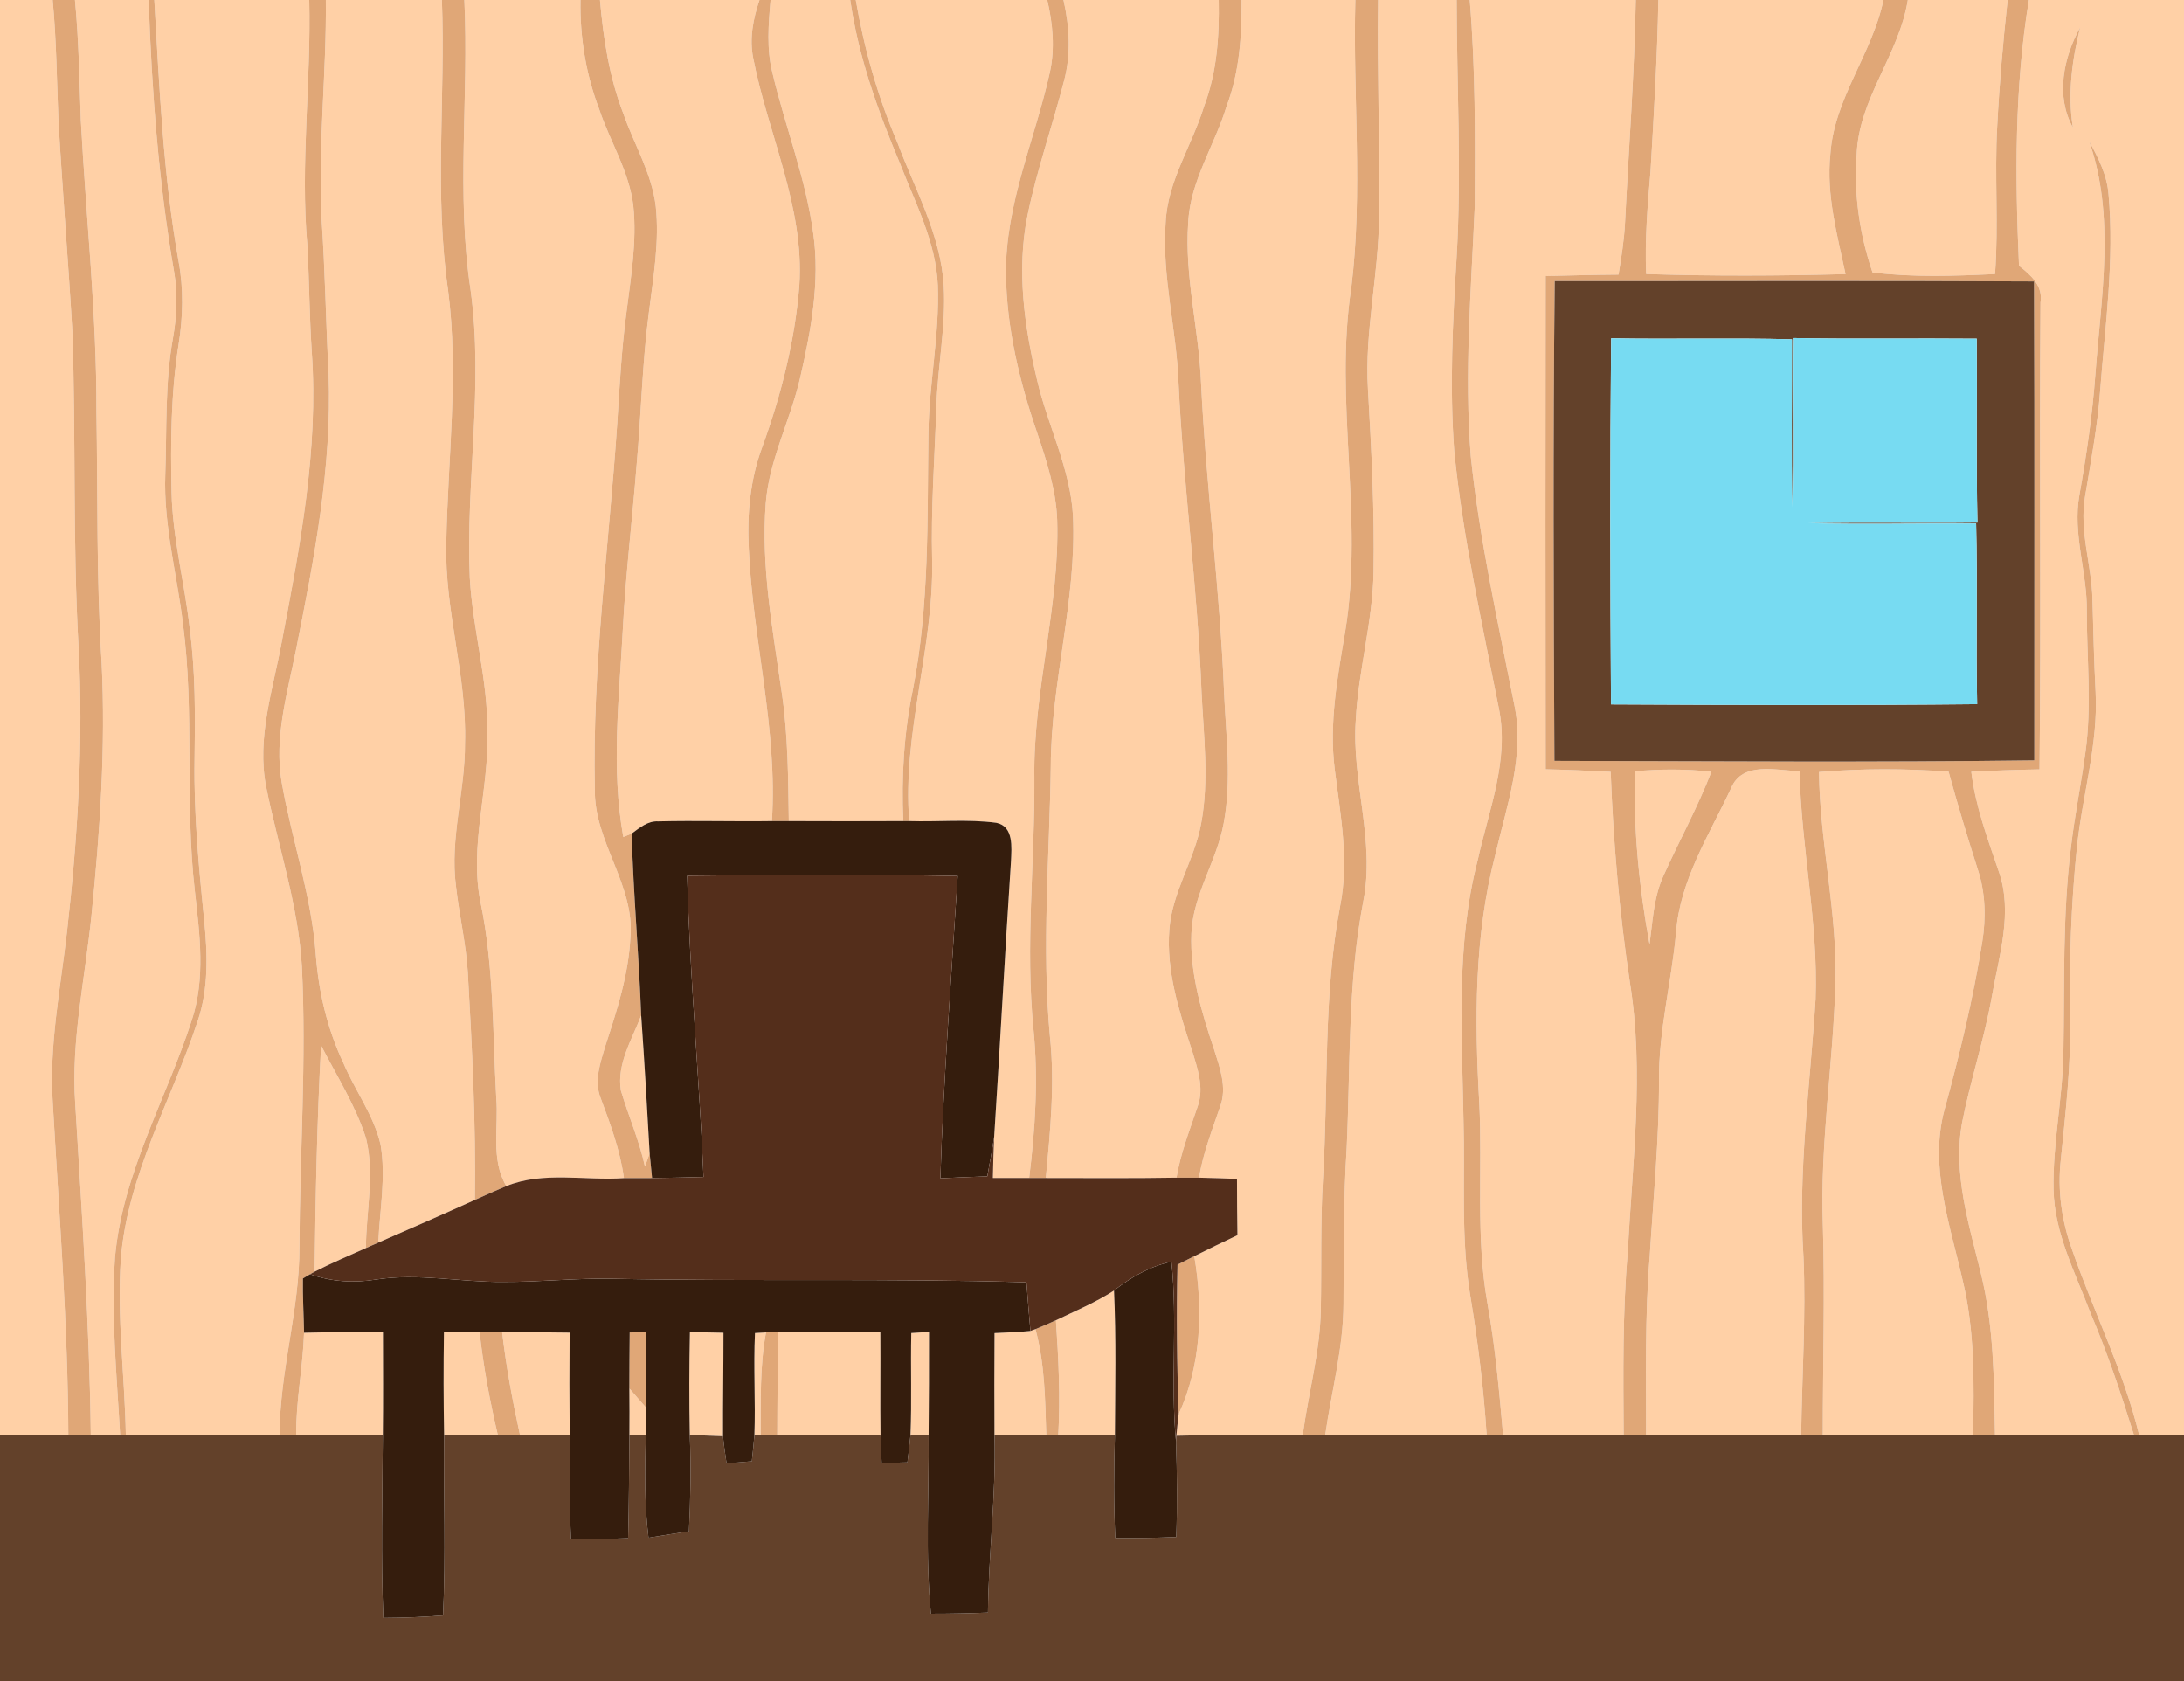 <?xml version="1.0" encoding="UTF-8" ?>
<!DOCTYPE svg PUBLIC "-//W3C//DTD SVG 1.1//EN" "http://www.w3.org/Graphics/SVG/1.1/DTD/svg11.dtd">
<svg width="382pt" height="294pt" viewBox="0 0 382 294" version="1.1" xmlns="http://www.w3.org/2000/svg">
<g id="#ffd0a6ff">
<path fill="#ffd0a6" opacity="1.00" d=" M 0.00 0.00 L 9.21 0.00 C 9.87 7.00 9.93 14.04 10.22 21.07 C 10.92 33.39 11.95 45.70 12.66 58.02 C 13.29 76.33 12.70 94.66 13.73 112.96 C 14.64 129.62 13.60 146.31 11.73 162.87 C 10.58 172.90 8.54 182.91 9.24 193.05 C 10.34 212.36 11.88 231.64 11.95 250.99 C 7.96 250.99 3.98 251.00 0.00 251.00 L 0.00 0.00 Z" />
<path fill="#ffd0a6" opacity="1.00" d=" M 13.11 0.00 L 26.00 0.00 C 26.54 15.95 27.74 31.91 30.47 47.65 C 31.13 51.47 30.92 55.36 30.25 59.16 C 28.83 67.02 29.19 75.05 28.91 83.00 C 28.58 91.82 30.95 100.38 32.00 109.07 C 34.06 124.64 32.28 140.42 34.10 156.01 C 34.94 163.43 35.94 171.16 33.55 178.41 C 29.08 192.26 21.39 205.24 20.11 219.98 C 19.41 230.31 20.44 240.66 21.01 250.98 C 19.30 250.98 17.59 250.98 15.88 250.99 C 15.65 231.65 14.33 212.36 13.16 193.06 C 12.39 181.94 14.91 171.01 16.01 160.00 C 17.50 145.37 18.50 130.64 17.78 115.93 C 16.85 101.30 17.11 86.64 16.87 71.99 C 16.92 54.98 15.05 38.04 14.14 21.07 C 13.89 14.04 13.78 7.00 13.11 0.00 Z" />
<path fill="#ffd0a6" opacity="1.00" d=" M 26.99 0.00 L 54.09 0.00 C 54.44 14.33 52.49 28.65 53.76 42.96 C 54.10 49.16 54.12 55.37 54.53 61.57 C 55.74 78.64 52.47 95.58 49.28 112.25 C 47.75 120.60 44.86 129.05 46.55 137.61 C 48.66 148.07 52.17 158.30 52.80 169.02 C 53.61 185.34 52.45 201.66 52.37 217.98 C 52.43 229.10 48.88 239.86 48.91 251.00 C 39.94 251.00 30.97 251.02 22.01 250.98 C 21.82 240.68 20.43 230.39 21.14 220.08 C 22.36 205.37 30.01 192.38 34.57 178.60 C 36.49 172.95 36.31 166.89 35.72 161.03 C 34.78 151.72 33.89 142.37 34.03 133.00 C 34.15 125.28 34.20 117.53 33.18 109.86 C 32.29 101.90 30.17 94.09 30.01 86.06 C 29.83 77.45 29.88 68.79 31.24 60.26 C 32.01 55.45 32.14 50.52 31.24 45.72 C 28.54 30.63 27.88 15.28 26.99 0.00 Z" />
<path fill="#ffd0a6" opacity="1.00" d=" M 56.99 0.00 L 77.29 0.00 C 77.93 16.91 75.93 33.92 78.37 50.74 C 80.28 65.46 78.31 80.26 78.06 95.01 C 77.73 106.80 81.70 118.21 81.33 130.00 C 81.38 138.39 78.64 146.64 79.76 155.04 C 80.32 160.03 81.50 164.94 81.82 169.96 C 82.58 183.24 83.25 196.54 83.06 209.85 C 77.45 212.39 71.81 214.85 66.17 217.31 C 66.42 211.62 67.52 205.88 66.57 200.20 C 65.38 195.04 62.08 190.73 60.06 185.90 C 57.23 179.93 55.72 173.43 55.23 166.86 C 54.47 156.62 51.02 146.86 49.26 136.79 C 47.93 129.01 50.24 121.32 51.75 113.75 C 54.93 97.85 58.07 81.75 57.48 65.45 C 56.99 56.32 56.87 47.17 56.23 38.04 C 55.61 25.35 57.13 12.69 56.99 0.00 Z" />
<path fill="#ffd0a6" opacity="1.00" d=" M 81.22 0.00 L 101.53 0.00 C 101.41 6.53 102.49 13.05 104.82 19.15 C 106.72 24.82 110.10 30.04 110.78 36.08 C 111.41 42.27 110.35 48.45 109.58 54.58 C 108.71 61.03 108.38 67.54 107.96 74.03 C 106.53 95.35 103.56 116.64 104.04 138.04 C 103.87 147.23 111.08 154.75 110.26 164.00 C 109.93 170.50 107.90 176.74 105.89 182.88 C 105.02 185.82 103.85 189.02 105.06 192.05 C 106.76 196.60 108.47 201.19 109.13 206.04 C 102.30 206.52 95.08 204.79 88.56 207.43 C 85.77 202.76 87.25 197.11 86.80 191.97 C 86.17 180.59 86.40 169.11 84.07 157.90 C 82.02 147.92 85.57 138.01 85.25 128.00 C 85.35 118.90 82.67 110.09 82.17 101.04 C 81.45 84.28 84.62 67.46 82.31 50.73 C 79.76 33.91 82.03 16.91 81.22 0.00 Z" />
<path fill="#ffd0a6" opacity="1.00" d=" M 104.94 0.00 L 132.84 0.00 C 131.73 3.27 131.04 6.78 131.75 10.22 C 134.32 23.47 140.73 36.18 139.81 49.96 C 139.03 59.64 136.62 69.13 133.30 78.24 C 131.19 83.91 130.65 90.02 130.97 96.03 C 131.67 111.95 136.04 127.57 135.01 143.60 C 128.38 143.70 121.75 143.48 115.13 143.65 C 113.29 143.54 111.87 144.78 110.48 145.79 C 110.12 145.94 109.39 146.23 109.02 146.38 C 106.85 134.34 108.31 122.11 108.94 110.01 C 109.44 100.39 110.60 90.82 111.36 81.22 C 112.16 72.34 112.33 63.40 113.51 54.55 C 114.28 48.44 115.36 42.27 114.70 36.09 C 114.02 30.33 110.92 25.29 109.04 19.90 C 106.57 13.54 105.53 6.76 104.94 0.00 Z" />
<path fill="#ffd0a6" opacity="1.00" d=" M 134.78 0.00 L 148.71 0.00 C 150.14 9.95 153.57 19.42 157.43 28.64 C 160.11 35.56 163.73 42.38 164.03 49.94 C 164.34 58.65 162.47 67.25 162.38 75.95 C 162.18 90.85 162.56 105.90 159.67 120.59 C 158.10 128.16 157.65 135.89 157.99 143.60 C 151.32 143.63 144.64 143.63 137.97 143.60 C 137.85 136.11 137.85 128.59 136.74 121.17 C 135.17 110.19 133.08 99.13 133.94 87.98 C 134.55 80.32 138.29 73.42 139.97 66.00 C 141.86 57.79 143.45 49.27 142.25 40.83 C 140.95 31.23 137.34 22.16 135.11 12.77 C 134.05 8.59 134.41 4.25 134.78 0.00 Z" />
<path fill="#ffd0a6" opacity="1.00" d=" M 149.68 0.00 L 183.17 0.00 C 184.14 4.13 184.55 8.46 183.63 12.64 C 181.02 24.40 175.81 35.76 175.95 48.00 C 176.08 57.44 178.32 66.73 181.38 75.62 C 183.05 80.59 184.72 85.67 184.91 90.96 C 185.36 106.11 180.69 120.87 180.92 136.01 C 181.02 150.71 179.30 165.42 180.77 180.10 C 181.63 188.74 181.07 197.43 180.01 206.02 C 177.89 206.02 175.78 206.02 173.66 206.02 C 173.72 203.61 173.77 201.20 173.89 198.79 C 174.93 182.73 175.77 166.66 176.83 150.60 C 176.93 148.23 177.34 144.52 174.27 143.90 C 169.23 143.23 164.10 143.76 159.03 143.60 C 157.81 128.20 163.34 113.34 163.04 97.98 C 162.81 88.98 163.48 80.00 163.79 71.01 C 164.00 63.98 165.48 57.00 165.07 49.95 C 164.54 41.05 160.02 33.13 156.97 24.94 C 153.53 16.94 151.16 8.56 149.68 0.00 Z" />
<path fill="#ffd0a6" opacity="1.00" d=" M 186.01 0.00 L 213.16 0.00 C 213.29 6.28 212.86 12.67 210.60 18.60 C 208.51 25.43 204.21 31.64 203.88 38.94 C 203.20 48.39 205.80 57.64 206.14 67.04 C 207.00 85.09 209.49 103.01 210.16 121.07 C 210.53 128.70 211.52 136.44 210.09 144.03 C 208.93 150.43 204.99 156.03 204.53 162.59 C 203.97 169.81 206.21 176.84 208.46 183.60 C 209.43 186.77 210.67 190.21 209.48 193.51 C 208.10 197.61 206.50 201.67 205.78 205.96 C 198.16 206.09 190.54 206.02 182.92 206.02 C 183.71 197.79 184.52 189.50 183.64 181.24 C 182.18 165.53 183.58 149.75 183.79 134.01 C 183.82 119.28 188.36 104.89 187.67 90.12 C 187.19 81.91 183.28 74.49 181.42 66.57 C 179.18 57.18 177.77 47.31 179.71 37.72 C 181.35 29.74 184.07 22.04 186.11 14.15 C 187.35 9.52 187.08 4.64 186.01 0.00 Z" />
<path fill="#ffd0a6" opacity="1.00" d=" M 217.16 0.00 L 237.06 0.00 C 236.61 16.76 238.42 33.57 236.36 50.26 C 233.31 70.19 238.56 90.39 235.31 110.32 C 233.97 118.32 232.43 126.44 233.46 134.59 C 234.46 142.50 236.00 150.53 234.40 158.48 C 231.41 174.18 232.37 190.24 231.40 206.11 C 230.94 213.75 231.17 221.40 231.02 229.04 C 230.90 236.46 228.84 243.65 227.86 250.97 C 220.50 251.04 213.13 250.91 205.76 251.10 C 205.88 249.83 206.01 248.57 206.16 247.31 C 210.13 238.73 210.46 228.88 208.89 219.69 C 211.39 218.43 213.92 217.22 216.44 216.02 C 216.38 212.74 216.37 209.46 216.36 206.17 C 214.15 206.09 211.93 206.00 209.72 205.96 C 210.43 201.65 212.03 197.59 213.43 193.48 C 214.65 190.19 213.36 186.76 212.38 183.61 C 210.17 177.05 208.11 170.24 208.39 163.25 C 208.66 156.42 212.82 150.63 214.03 144.01 C 215.47 136.43 214.43 128.69 214.10 121.05 C 213.38 103.00 210.95 85.07 210.08 67.02 C 209.72 57.63 207.16 48.39 207.83 38.95 C 208.17 31.63 212.48 25.40 214.55 18.54 C 216.80 12.63 217.21 6.27 217.16 0.00 Z" />
<path fill="#ffd0a6" opacity="1.00" d=" M 241.04 0.00 L 254.78 0.00 C 254.80 15.01 255.66 30.04 254.77 45.04 C 254.08 56.29 253.53 67.60 254.35 78.86 C 255.87 94.04 259.22 108.95 262.17 123.90 C 264.02 132.93 260.38 141.72 258.47 150.41 C 254.60 165.29 255.72 180.79 255.98 195.99 C 256.27 206.26 255.47 216.62 257.20 226.82 C 258.53 234.82 259.51 242.88 260.03 250.97 C 250.61 251.01 241.20 251.02 231.79 250.98 C 232.88 243.33 234.97 235.80 234.99 228.04 C 235.05 218.94 234.97 209.83 235.55 200.74 C 236.21 186.35 235.71 171.83 238.46 157.61 C 240.55 147.02 236.40 136.57 237.14 125.97 C 237.58 117.23 240.12 108.74 240.25 99.97 C 240.43 89.32 239.88 78.67 239.27 68.04 C 238.66 57.95 241.16 48.04 241.20 37.98 C 241.36 25.32 240.87 12.66 241.04 0.00 Z" />
<path fill="#ffd0a6" opacity="1.00" d=" M 257.07 0.00 L 286.11 0.00 C 285.87 13.00 284.88 25.97 284.23 38.95 C 284.07 42.00 283.60 45.02 283.09 48.03 C 278.84 48.06 274.60 48.17 270.35 48.28 C 270.30 77.03 270.31 105.79 270.35 134.54 C 274.14 134.63 277.93 134.78 281.72 134.99 C 282.18 147.36 283.25 159.70 285.10 171.94 C 287.59 187.54 285.52 203.34 284.71 218.99 C 283.78 229.63 283.93 240.32 283.99 250.99 C 276.96 251.00 269.93 251.01 262.91 250.98 C 262.22 243.24 261.54 235.49 260.15 227.83 C 258.10 216.30 259.32 204.56 258.74 192.93 C 257.91 178.45 257.84 163.69 261.53 149.57 C 263.51 140.94 266.77 132.12 264.85 123.17 C 262.01 108.80 258.79 94.47 257.26 79.88 C 256.09 65.26 257.33 50.61 257.95 36.00 C 258.02 24.00 258.07 11.97 257.07 0.00 Z" />
<path fill="#ffd0a6" opacity="1.00" d=" M 290.06 0.00 L 329.43 0.00 C 327.47 9.42 320.78 17.25 320.14 27.00 C 319.41 34.11 321.34 41.06 322.80 47.94 C 311.18 48.26 299.54 48.30 287.93 47.93 C 287.68 41.93 288.17 35.95 288.69 29.99 C 289.27 20.00 289.88 10.01 290.06 0.00 Z" />
<path fill="#ffd0a6" opacity="1.00" d=" M 333.69 0.00 L 351.15 0.00 C 350.35 7.32 349.71 14.66 349.33 22.02 C 348.84 30.65 349.59 39.30 348.95 47.93 C 341.80 48.27 334.63 48.53 327.52 47.65 C 325.26 41.01 324.22 33.97 324.75 26.97 C 325.13 17.20 332.19 9.52 333.69 0.00 Z" />
<path fill="#ffd0a6" opacity="1.00" d=" M 354.87 0.00 L 382.00 0.00 L 382.00 251.02 C 379.38 251.00 376.77 251.00 374.16 250.97 C 371.42 239.72 366.16 229.36 362.39 218.46 C 360.59 213.48 359.86 208.13 360.45 202.86 C 361.29 194.60 362.24 186.32 362.09 178.00 C 361.92 168.05 362.25 158.09 363.27 148.20 C 364.20 139.15 367.00 130.27 366.54 121.10 C 366.26 115.72 366.14 110.34 365.99 104.95 C 365.89 98.89 363.64 92.93 364.69 86.85 C 365.71 80.71 366.87 74.58 367.33 68.36 C 368.20 56.94 369.85 45.46 368.80 33.99 C 368.55 30.63 367.00 27.60 365.41 24.70 C 370.01 37.84 367.52 51.80 366.51 65.29 C 365.99 72.44 364.96 79.54 363.70 86.59 C 362.47 93.43 365.11 100.13 365.00 106.96 C 364.99 115.19 365.90 123.46 364.75 131.64 C 364.00 137.13 362.89 142.57 362.24 148.08 C 360.73 160.02 361.13 172.07 360.91 184.07 C 360.78 192.09 359.02 200.01 359.18 208.04 C 359.33 215.65 362.96 222.53 365.59 229.50 C 368.57 236.49 370.98 243.70 373.24 250.95 C 365.14 251.01 357.05 251.01 348.95 251.00 C 348.78 241.50 348.77 231.87 346.45 222.60 C 344.35 214.00 341.54 205.15 343.21 196.22 C 344.66 188.89 347.05 181.77 348.37 174.41 C 349.62 167.19 352.14 159.61 349.59 152.37 C 347.65 146.67 345.51 140.99 344.80 134.97 C 348.77 134.76 352.75 134.63 356.73 134.56 C 357.03 107.35 356.69 80.13 356.90 52.91 C 357.38 49.99 355.21 48.10 353.14 46.49 C 352.45 31.01 352.34 15.34 354.87 0.00 M 362.56 22.29 C 361.63 16.41 362.41 10.54 363.83 4.81 C 360.92 10.03 359.50 16.82 362.56 22.29 Z" />
<path fill="#ffd0a6" opacity="1.00" d=" M 285.95 134.89 C 290.40 134.49 294.89 134.47 299.34 134.97 C 296.95 141.16 293.74 146.98 291.02 153.01 C 289.24 156.81 289.07 161.06 288.52 165.15 C 286.69 155.19 285.69 145.02 285.95 134.89 Z" />
<path fill="#ffd0a6" opacity="1.00" d=" M 302.77 137.87 C 304.78 133.03 310.70 134.82 314.76 134.85 C 315.02 148.18 318.05 161.33 317.56 174.70 C 316.64 189.69 314.44 204.70 315.44 219.75 C 315.89 230.16 315.18 240.58 315.04 251.00 C 306.00 251.00 296.96 251.01 287.92 250.99 C 287.93 240.58 287.69 230.14 288.55 219.75 C 289.18 209.50 290.20 199.26 290.17 188.98 C 290.10 180.27 292.35 171.79 293.15 163.16 C 293.82 153.95 298.95 146.02 302.77 137.87 Z" />
<path fill="#ffd0a6" opacity="1.00" d=" M 318.16 135.02 C 325.70 134.38 333.28 134.41 340.82 134.95 C 342.40 140.69 344.12 146.39 345.93 152.06 C 347.29 156.15 347.39 160.54 346.71 164.76 C 345.12 174.67 342.75 184.43 340.10 194.10 C 337.42 204.05 341.05 214.09 343.25 223.76 C 345.44 232.66 345.28 241.90 345.11 251.00 C 336.35 251.00 327.59 251.00 318.83 251.00 C 318.82 238.66 319.21 226.32 318.83 213.98 C 318.34 199.94 320.64 186.01 321.03 172.00 C 321.39 159.58 318.30 147.41 318.16 135.02 Z" />
<path fill="#ffd0a6" opacity="1.00" d=" M 108.60 190.73 C 107.84 186.06 110.55 181.79 112.15 177.59 C 112.71 185.62 113.19 193.66 113.63 201.70 C 113.37 202.47 113.09 203.25 112.81 204.02 C 111.81 199.46 109.93 195.18 108.60 190.73 Z" />
<path fill="#ffd0a6" opacity="1.00" d=" M 56.16 182.84 C 58.90 188.18 62.18 193.32 64.02 199.07 C 65.57 205.37 64.03 211.88 64.00 218.27 C 61.00 219.62 57.96 220.90 55.03 222.40 C 55.19 209.21 55.45 196.02 56.16 182.84 Z" />
<path fill="#ffd0a6" opacity="1.00" d=" M 184.69 230.90 C 188.12 229.24 191.65 227.78 194.85 225.70 C 195.24 234.13 195.05 242.57 195.01 251.01 C 191.71 251.00 188.40 250.98 185.10 250.97 C 185.48 244.28 185.14 237.58 184.69 230.90 Z" />
<path fill="#ffd0a6" opacity="1.00" d=" M 53.18 233.08 C 57.78 232.96 62.38 232.98 66.98 233.00 C 66.99 239.01 67.03 245.01 66.96 251.01 C 61.91 251.00 56.86 251.00 51.81 251.00 C 51.74 244.98 52.99 239.07 53.18 233.08 Z" />
<path fill="#ffd0a6" opacity="1.00" d=" M 77.65 233.01 C 79.73 233.01 81.81 233.00 83.89 233.00 C 84.55 239.06 85.69 245.05 87.08 250.98 C 83.95 250.99 80.82 251.00 77.68 251.01 C 77.57 245.01 77.56 239.01 77.65 233.01 Z" />
<path fill="#ffd0a6" opacity="1.00" d=" M 87.83 232.99 C 91.76 232.97 95.70 233.00 99.63 233.06 C 99.58 239.04 99.58 245.01 99.64 250.98 C 96.75 250.99 93.85 250.99 90.96 250.99 C 89.65 245.04 88.53 239.04 87.83 232.99 Z" />
<path fill="#ffd0a6" opacity="1.00" d=" M 120.67 232.96 C 122.63 232.99 124.58 233.03 126.54 233.08 C 126.55 239.11 126.43 245.15 126.46 251.18 C 124.52 251.09 122.59 251.02 120.65 250.95 C 120.53 244.95 120.55 238.95 120.67 232.96 Z" />
<path fill="#ffd0a6" opacity="1.00" d=" M 132.05 233.13 C 132.53 233.11 133.50 233.05 133.98 233.02 C 132.87 238.95 133.08 245.02 133.04 251.02 L 131.95 251.03 C 132.16 245.07 131.77 239.10 132.05 233.13 Z" />
<path fill="#ffd0a6" opacity="1.00" d=" M 135.99 232.95 C 141.99 232.96 147.99 232.99 153.98 233.01 C 154.03 239.01 153.93 245.02 154.01 251.03 C 147.99 251.00 141.97 250.97 135.95 251.00 C 135.95 244.98 136.09 238.97 135.99 232.95 Z" />
<path fill="#ffd0a6" opacity="1.00" d=" M 159.39 233.13 C 160.16 233.08 161.71 232.98 162.49 232.94 C 162.49 238.93 162.49 244.93 162.42 250.93 C 161.63 250.95 160.04 250.98 159.25 250.99 C 159.49 245.04 159.26 239.08 159.39 233.13 Z" />
<path fill="#ffd0a6" opacity="1.00" d=" M 173.95 233.14 C 176.04 233.04 178.14 232.98 180.23 232.76 L 181.11 232.45 C 182.74 238.49 182.81 244.76 183.00 250.97 C 179.98 250.98 176.96 251.00 173.94 251.02 C 173.91 245.06 173.91 239.10 173.95 233.14 Z" />
<path fill="#ffd0a6" opacity="1.00" d=" M 110.08 242.82 C 111.04 243.92 112.00 245.02 112.96 246.13 C 112.95 247.75 112.96 249.37 112.95 250.99 C 112.23 251.00 110.80 251.01 110.09 251.02 C 110.12 248.28 110.10 245.55 110.08 242.82 Z" />
</g>
<g id="#e0a777ff">
<path fill="#e0a777" opacity="1.00" d=" M 9.21 0.00 L 13.11 0.00 C 13.78 7.00 13.89 14.04 14.14 21.07 C 15.05 38.04 16.92 54.98 16.87 71.99 C 17.11 86.64 16.85 101.30 17.78 115.93 C 18.50 130.64 17.50 145.37 16.01 160.00 C 14.91 171.01 12.39 181.94 13.16 193.06 C 14.33 212.36 15.65 231.65 15.88 250.99 C 14.57 250.99 13.26 250.99 11.95 250.99 C 11.88 231.64 10.34 212.36 9.24 193.05 C 8.54 182.91 10.58 172.90 11.73 162.87 C 13.60 146.31 14.64 129.62 13.73 112.96 C 12.70 94.66 13.29 76.33 12.66 58.02 C 11.95 45.70 10.92 33.39 10.22 21.07 C 9.93 14.04 9.87 7.00 9.21 0.00 Z" />
<path fill="#e0a777" opacity="1.00" d=" M 26.00 0.00 L 26.99 0.00 C 27.88 15.28 28.54 30.63 31.24 45.72 C 32.14 50.52 32.01 55.45 31.24 60.26 C 29.88 68.79 29.83 77.45 30.01 86.06 C 30.17 94.09 32.29 101.90 33.18 109.86 C 34.20 117.53 34.15 125.28 34.03 133.00 C 33.89 142.37 34.78 151.72 35.72 161.03 C 36.31 166.89 36.49 172.95 34.57 178.60 C 30.01 192.38 22.36 205.37 21.14 220.08 C 20.43 230.39 21.82 240.68 22.01 250.98 L 21.01 250.98 C 20.44 240.66 19.41 230.31 20.11 219.98 C 21.39 205.24 29.08 192.26 33.55 178.41 C 35.94 171.16 34.94 163.43 34.10 156.01 C 32.28 140.42 34.06 124.64 32.00 109.07 C 30.95 100.38 28.58 91.82 28.91 83.00 C 29.19 75.05 28.83 67.02 30.25 59.16 C 30.92 55.36 31.13 51.47 30.47 47.65 C 27.74 31.91 26.54 15.95 26.00 0.00 Z" />
<path fill="#e0a777" opacity="1.00" d=" M 54.09 0.00 L 56.99 0.00 C 57.13 12.69 55.61 25.35 56.23 38.04 C 56.87 47.17 56.99 56.32 57.48 65.45 C 58.07 81.75 54.93 97.85 51.75 113.75 C 50.24 121.32 47.93 129.01 49.26 136.79 C 51.02 146.86 54.47 156.62 55.23 166.86 C 55.72 173.43 57.23 179.93 60.06 185.90 C 62.08 190.73 65.38 195.04 66.57 200.20 C 67.52 205.88 66.42 211.62 66.17 217.31 C 65.63 217.55 64.54 218.03 64.00 218.27 C 64.03 211.88 65.57 205.37 64.02 199.07 C 62.18 193.32 58.90 188.18 56.16 182.84 C 55.45 196.02 55.19 209.21 55.03 222.40 L 54.23 222.85 C 53.92 223.03 53.29 223.41 52.98 223.59 C 52.93 226.76 53.12 229.92 53.18 233.08 C 52.99 239.07 51.74 244.98 51.81 251.00 C 51.08 251.00 49.63 251.00 48.91 251.00 C 48.88 239.86 52.43 229.10 52.37 217.98 C 52.45 201.66 53.61 185.34 52.80 169.02 C 52.17 158.30 48.66 148.07 46.55 137.61 C 44.86 129.05 47.75 120.60 49.28 112.25 C 52.47 95.58 55.74 78.64 54.53 61.57 C 54.12 55.37 54.10 49.16 53.76 42.96 C 52.49 28.65 54.44 14.33 54.09 0.00 Z" />
<path fill="#e0a777" opacity="1.00" d=" M 77.29 0.00 L 81.22 0.00 C 82.03 16.91 79.76 33.91 82.31 50.73 C 84.62 67.46 81.45 84.28 82.17 101.04 C 82.67 110.09 85.35 118.90 85.25 128.00 C 85.57 138.01 82.02 147.92 84.07 157.90 C 86.40 169.11 86.17 180.59 86.80 191.97 C 87.25 197.11 85.77 202.76 88.56 207.43 C 86.71 208.20 84.89 209.03 83.06 209.85 C 83.25 196.54 82.58 183.24 81.82 169.96 C 81.50 164.94 80.32 160.03 79.76 155.04 C 78.64 146.64 81.38 138.39 81.33 130.00 C 81.70 118.21 77.73 106.80 78.06 95.01 C 78.31 80.26 80.28 65.46 78.37 50.74 C 75.93 33.92 77.93 16.91 77.29 0.00 Z" />
<path fill="#e0a777" opacity="1.00" d=" M 101.53 0.00 L 104.94 0.00 C 105.53 6.76 106.57 13.54 109.04 19.90 C 110.92 25.29 114.02 30.33 114.70 36.09 C 115.36 42.27 114.28 48.44 113.51 54.55 C 112.33 63.40 112.16 72.34 111.36 81.22 C 110.60 90.82 109.44 100.39 108.94 110.01 C 108.31 122.11 106.85 134.34 109.02 146.38 C 109.39 146.23 110.12 145.94 110.48 145.79 C 110.79 156.40 111.74 166.98 112.15 177.59 C 110.55 181.79 107.84 186.06 108.60 190.73 C 109.93 195.18 111.81 199.46 112.81 204.02 C 113.09 203.25 113.37 202.47 113.63 201.70 C 113.76 203.14 113.90 204.58 114.05 206.03 C 112.41 206.04 110.77 206.04 109.13 206.04 C 108.47 201.19 106.76 196.60 105.06 192.05 C 103.85 189.02 105.02 185.82 105.89 182.88 C 107.90 176.74 109.93 170.50 110.26 164.00 C 111.08 154.75 103.87 147.23 104.04 138.04 C 103.56 116.64 106.53 95.35 107.96 74.03 C 108.38 67.54 108.71 61.03 109.58 54.58 C 110.35 48.45 111.41 42.27 110.78 36.08 C 110.10 30.04 106.72 24.82 104.82 19.15 C 102.49 13.05 101.41 6.53 101.53 0.00 Z" />
<path fill="#e0a777" opacity="1.00" d=" M 132.84 0.00 L 134.78 0.00 C 134.41 4.25 134.05 8.59 135.11 12.77 C 137.34 22.16 140.95 31.23 142.25 40.83 C 143.45 49.27 141.86 57.79 139.97 66.00 C 138.29 73.42 134.55 80.32 133.94 87.98 C 133.08 99.13 135.17 110.19 136.74 121.17 C 137.85 128.59 137.85 136.11 137.97 143.60 C 137.23 143.60 135.75 143.60 135.01 143.60 C 136.04 127.57 131.67 111.95 130.97 96.03 C 130.65 90.02 131.19 83.91 133.30 78.24 C 136.62 69.13 139.03 59.64 139.81 49.96 C 140.73 36.18 134.32 23.47 131.75 10.22 C 131.04 6.78 131.73 3.27 132.84 0.00 Z" />
<path fill="#e0a777" opacity="1.00" d=" M 148.71 0.00 L 149.68 0.00 C 151.16 8.56 153.53 16.94 156.97 24.94 C 160.02 33.13 164.54 41.05 165.07 49.95 C 165.48 57.00 164.00 63.98 163.79 71.01 C 163.48 80.00 162.81 88.98 163.04 97.98 C 163.34 113.34 157.81 128.20 159.03 143.60 L 157.99 143.60 C 157.65 135.89 158.10 128.16 159.67 120.59 C 162.56 105.90 162.18 90.85 162.38 75.95 C 162.47 67.25 164.34 58.65 164.03 49.94 C 163.73 42.38 160.11 35.56 157.43 28.64 C 153.57 19.42 150.14 9.95 148.71 0.00 Z" />
<path fill="#e0a777" opacity="1.00" d=" M 183.17 0.00 L 186.01 0.00 C 187.08 4.64 187.35 9.52 186.11 14.15 C 184.07 22.04 181.35 29.74 179.71 37.72 C 177.77 47.31 179.18 57.18 181.42 66.57 C 183.28 74.49 187.19 81.91 187.67 90.12 C 188.36 104.89 183.82 119.28 183.79 134.01 C 183.58 149.75 182.18 165.53 183.64 181.24 C 184.52 189.50 183.71 197.79 182.92 206.02 C 182.19 206.02 180.74 206.02 180.01 206.02 C 181.07 197.43 181.63 188.74 180.77 180.10 C 179.30 165.42 181.02 150.71 180.92 136.01 C 180.69 120.87 185.36 106.11 184.91 90.96 C 184.72 85.67 183.05 80.59 181.38 75.62 C 178.32 66.73 176.08 57.44 175.95 48.00 C 175.81 35.76 181.02 24.40 183.63 12.64 C 184.55 8.46 184.14 4.13 183.17 0.00 Z" />
<path fill="#e0a777" opacity="1.00" d=" M 213.16 0.00 L 217.16 0.00 C 217.21 6.27 216.80 12.63 214.55 18.54 C 212.48 25.40 208.17 31.63 207.83 38.95 C 207.16 48.39 209.72 57.63 210.08 67.02 C 210.95 85.07 213.38 103.00 214.10 121.05 C 214.43 128.69 215.47 136.43 214.03 144.01 C 212.82 150.63 208.66 156.42 208.39 163.25 C 208.11 170.24 210.17 177.05 212.38 183.61 C 213.36 186.76 214.65 190.19 213.43 193.48 C 212.03 197.59 210.43 201.65 209.72 205.96 C 208.40 205.95 207.09 205.95 205.78 205.96 C 206.50 201.67 208.10 197.61 209.48 193.51 C 210.67 190.21 209.43 186.77 208.46 183.60 C 206.21 176.84 203.97 169.81 204.53 162.59 C 204.99 156.03 208.93 150.43 210.09 144.03 C 211.52 136.44 210.53 128.70 210.16 121.07 C 209.49 103.01 207.00 85.09 206.14 67.04 C 205.80 57.64 203.20 48.39 203.88 38.94 C 204.21 31.64 208.51 25.43 210.60 18.60 C 212.86 12.67 213.29 6.28 213.16 0.00 Z" />
<path fill="#e0a777" opacity="1.00" d=" M 237.06 0.00 L 241.04 0.00 C 240.87 12.66 241.36 25.32 241.20 37.98 C 241.16 48.04 238.66 57.95 239.27 68.04 C 239.88 78.67 240.43 89.32 240.25 99.97 C 240.12 108.74 237.58 117.23 237.14 125.97 C 236.40 136.57 240.55 147.02 238.46 157.61 C 235.71 171.83 236.21 186.35 235.55 200.74 C 234.97 209.83 235.05 218.94 234.99 228.04 C 234.97 235.80 232.88 243.33 231.79 250.98 C 230.48 250.97 229.17 250.97 227.86 250.97 C 228.84 243.65 230.90 236.46 231.02 229.04 C 231.17 221.40 230.94 213.75 231.40 206.11 C 232.37 190.24 231.41 174.18 234.40 158.48 C 236.00 150.53 234.46 142.50 233.46 134.59 C 232.43 126.44 233.97 118.32 235.31 110.32 C 238.56 90.39 233.31 70.19 236.36 50.26 C 238.42 33.57 236.61 16.76 237.06 0.00 Z" />
<path fill="#e0a777" opacity="1.00" d=" M 254.78 0.00 L 257.07 0.00 C 258.07 11.97 258.02 24.00 257.95 36.00 C 257.33 50.61 256.09 65.26 257.26 79.88 C 258.79 94.47 262.01 108.80 264.85 123.17 C 266.77 132.12 263.51 140.94 261.53 149.57 C 257.84 163.69 257.91 178.45 258.74 192.93 C 259.32 204.56 258.10 216.30 260.15 227.83 C 261.54 235.49 262.22 243.24 262.91 250.98 C 262.19 250.98 260.75 250.98 260.03 250.97 C 259.51 242.88 258.53 234.82 257.20 226.82 C 255.47 216.62 256.27 206.26 255.98 195.99 C 255.72 180.79 254.60 165.29 258.47 150.41 C 260.38 141.72 264.02 132.93 262.17 123.90 C 259.22 108.95 255.87 94.04 254.35 78.86 C 253.53 67.60 254.08 56.29 254.77 45.04 C 255.66 30.04 254.80 15.01 254.78 0.00 Z" />
<path fill="#e0a777" opacity="1.00" d=" M 286.11 0.00 L 290.06 0.00 C 289.88 10.01 289.27 20.00 288.69 29.99 C 288.17 35.95 287.68 41.93 287.93 47.93 C 299.54 48.30 311.18 48.26 322.80 47.94 C 321.34 41.06 319.41 34.11 320.14 27.00 C 320.78 17.25 327.47 9.42 329.43 0.00 L 333.69 0.00 C 332.19 9.52 325.13 17.20 324.75 26.97 C 324.22 33.97 325.26 41.01 327.52 47.65 C 334.63 48.53 341.80 48.27 348.95 47.93 C 349.59 39.30 348.84 30.65 349.33 22.02 C 349.71 14.66 350.35 7.32 351.15 0.00 L 354.87 0.00 C 352.34 15.34 352.45 31.01 353.14 46.49 C 355.21 48.10 357.38 49.99 356.90 52.91 C 356.69 80.13 357.03 107.35 356.73 134.56 C 352.75 134.63 348.77 134.76 344.80 134.97 C 345.51 140.99 347.65 146.67 349.59 152.37 C 352.14 159.61 349.62 167.19 348.37 174.41 C 347.05 181.77 344.66 188.89 343.21 196.22 C 341.54 205.15 344.35 214.00 346.45 222.60 C 348.77 231.87 348.78 241.50 348.95 251.00 C 347.67 251.00 346.39 251.00 345.11 251.00 C 345.28 241.90 345.44 232.66 343.25 223.76 C 341.05 214.09 337.42 204.05 340.10 194.10 C 342.75 184.43 345.12 174.67 346.71 164.76 C 347.39 160.54 347.29 156.15 345.93 152.06 C 344.12 146.39 342.40 140.69 340.82 134.95 C 333.28 134.41 325.70 134.38 318.16 135.02 C 318.30 147.41 321.39 159.58 321.03 172.00 C 320.64 186.01 318.34 199.94 318.83 213.98 C 319.21 226.32 318.82 238.66 318.83 251.00 C 317.57 251.00 316.30 251.00 315.04 251.00 C 315.18 240.58 315.89 230.16 315.44 219.75 C 314.44 204.70 316.64 189.69 317.56 174.70 C 318.05 161.33 315.02 148.18 314.76 134.85 C 310.70 134.82 304.78 133.03 302.77 137.87 C 298.95 146.02 293.82 153.95 293.15 163.16 C 292.35 171.79 290.10 180.27 290.17 188.98 C 290.20 199.26 289.18 209.50 288.55 219.75 C 287.69 230.14 287.93 240.58 287.92 250.99 C 286.60 250.99 285.29 250.99 283.99 250.99 C 283.93 240.32 283.78 229.63 284.71 218.99 C 285.52 203.34 287.59 187.54 285.10 171.94 C 283.25 159.70 282.18 147.36 281.72 134.99 C 277.93 134.78 274.14 134.63 270.35 134.54 C 270.31 105.79 270.30 77.03 270.35 48.28 C 274.60 48.17 278.84 48.06 283.09 48.03 C 283.60 45.02 284.07 42.00 284.23 38.95 C 284.88 25.97 285.87 13.00 286.11 0.00 M 271.93 49.16 C 271.63 77.13 271.74 105.11 271.88 133.07 C 299.86 133.13 327.85 133.35 355.82 132.98 C 355.80 105.06 355.89 77.14 355.77 49.22 C 327.83 49.07 299.88 49.18 271.93 49.16 M 285.95 134.89 C 285.69 145.02 286.69 155.19 288.52 165.15 C 289.07 161.06 289.24 156.81 291.02 153.01 C 293.74 146.98 296.95 141.16 299.34 134.97 C 294.89 134.47 290.40 134.49 285.95 134.89 Z" />
<path fill="#e0a777" opacity="1.00" d=" M 362.56 22.29 C 359.50 16.82 360.92 10.03 363.83 4.81 C 362.41 10.54 361.63 16.41 362.56 22.29 Z" />
<path fill="#e0a777" opacity="1.00" d=" M 365.41 24.70 C 367.00 27.60 368.55 30.63 368.80 33.99 C 369.85 45.46 368.20 56.94 367.33 68.36 C 366.87 74.58 365.71 80.71 364.69 86.85 C 363.64 92.93 365.89 98.89 365.99 104.95 C 366.14 110.34 366.26 115.72 366.54 121.10 C 367.00 130.27 364.20 139.15 363.27 148.20 C 362.25 158.09 361.92 168.05 362.09 178.00 C 362.24 186.32 361.29 194.60 360.45 202.86 C 359.86 208.13 360.59 213.48 362.39 218.46 C 366.16 229.36 371.42 239.72 374.16 250.97 L 373.24 250.95 C 370.98 243.70 368.57 236.49 365.59 229.50 C 362.96 222.53 359.33 215.65 359.18 208.04 C 359.02 200.01 360.78 192.09 360.91 184.07 C 361.13 172.07 360.73 160.02 362.24 148.08 C 362.89 142.57 364.00 137.13 364.75 131.64 C 365.90 123.46 364.99 115.19 365.00 106.96 C 365.11 100.13 362.47 93.43 363.70 86.59 C 364.96 79.54 365.99 72.44 366.51 65.29 C 367.52 51.80 370.01 37.84 365.41 24.70 Z" />
<path fill="#e0a777" opacity="1.00" d=" M 205.96 221.17 C 206.94 220.67 207.91 220.18 208.89 219.69 C 210.46 228.88 210.13 238.73 206.16 247.31 C 205.86 238.60 205.75 229.88 205.96 221.17 Z" />
<path fill="#e0a777" opacity="1.00" d=" M 181.11 232.45 C 182.32 231.96 183.51 231.43 184.69 230.90 C 185.14 237.58 185.48 244.28 185.10 250.97 C 184.58 250.97 183.53 250.97 183.00 250.97 C 182.81 244.76 182.74 238.49 181.11 232.45 Z" />
<path fill="#e0a777" opacity="1.00" d=" M 83.89 233.00 C 85.20 232.99 86.51 232.99 87.83 232.99 C 88.53 239.04 89.65 245.04 90.96 250.99 C 89.66 250.98 88.37 250.98 87.08 250.98 C 85.69 245.05 84.55 239.06 83.89 233.00 Z" />
<path fill="#e0a777" opacity="1.00" d=" M 110.14 233.03 C 110.86 233.02 112.31 233.00 113.04 232.99 C 113.08 237.37 113.04 241.75 112.96 246.13 C 112.00 245.02 111.04 243.92 110.08 242.82 C 110.07 239.55 110.12 236.29 110.14 233.03 Z" />
<path fill="#e0a777" opacity="1.00" d=" M 133.98 233.02 C 134.48 233.00 135.49 232.97 135.99 232.95 C 136.09 238.97 135.95 244.98 135.95 251.00 C 135.22 251.01 133.77 251.02 133.04 251.02 C 133.08 245.02 132.87 238.95 133.98 233.02 Z" />
</g>
<g id="#63412aff">
<path fill="#63412a" opacity="1.00" d=" M 271.93 49.16 C 299.88 49.18 327.83 49.07 355.77 49.22 C 355.89 77.14 355.80 105.06 355.82 132.98 C 327.85 133.35 299.86 133.13 271.88 133.07 C 271.74 105.11 271.63 77.13 271.93 49.16 M 281.80 59.16 C 281.59 80.50 281.63 101.85 281.78 123.19 C 303.12 123.30 324.48 123.37 345.82 123.15 C 345.60 112.62 345.91 102.09 345.64 91.56 C 335.85 91.50 326.05 91.73 316.26 91.50 C 326.13 91.31 336.00 91.51 345.87 91.39 C 345.64 80.67 345.83 69.95 345.75 59.23 C 335.03 59.13 324.32 59.31 313.60 59.12 C 313.47 68.98 313.76 78.86 313.50 88.72 C 313.32 78.93 313.45 69.13 313.43 59.34 C 302.89 59.05 292.34 59.35 281.80 59.16 Z" />
<path fill="#63412a" opacity="1.00" d=" M 0.00 251.00 C 3.98 251.00 7.96 250.99 11.95 250.99 C 13.26 250.99 14.57 250.99 15.88 250.99 C 17.59 250.98 19.30 250.98 21.01 250.98 L 22.01 250.98 C 30.97 251.02 39.94 251.00 48.91 251.00 C 49.63 251.00 51.08 251.00 51.81 251.00 C 56.86 251.00 61.91 251.00 66.96 251.01 C 66.89 261.66 66.61 272.32 67.05 282.96 C 70.53 282.95 74.02 282.81 77.49 282.53 C 78.00 272.03 77.57 261.51 77.68 251.01 C 80.82 251.00 83.95 250.99 87.08 250.98 C 88.37 250.98 89.66 250.98 90.96 250.99 C 93.85 250.99 96.75 250.99 99.64 250.98 C 99.67 257.06 99.57 263.13 99.88 269.20 C 103.21 269.21 106.53 269.15 109.86 269.01 C 110.03 263.02 110.02 257.02 110.09 251.02 C 110.80 251.01 112.23 251.00 112.95 250.99 C 112.81 256.98 112.68 262.98 113.43 268.94 C 115.78 268.56 118.14 268.17 120.50 267.81 C 120.78 262.19 120.87 256.57 120.65 250.95 C 122.59 251.02 124.52 251.09 126.46 251.18 C 126.60 252.76 126.84 254.34 127.08 255.93 C 128.55 255.80 130.02 255.68 131.50 255.56 C 131.66 254.05 131.83 252.54 131.95 251.03 L 133.04 251.02 C 133.77 251.02 135.22 251.01 135.95 251.00 C 141.97 250.97 147.99 251.00 154.01 251.03 C 154.05 252.64 154.13 254.25 154.21 255.86 C 155.71 255.82 157.21 255.78 158.71 255.75 C 158.91 254.16 159.11 252.58 159.25 250.99 C 160.04 250.98 161.63 250.95 162.42 250.93 C 162.52 261.36 161.81 271.82 162.83 282.22 C 166.16 282.22 169.48 282.16 172.80 282.02 C 172.90 271.67 174.24 261.37 173.94 251.02 C 176.96 251.00 179.98 250.98 183.00 250.97 C 183.53 250.97 184.58 250.97 185.10 250.97 C 188.40 250.98 191.71 251.00 195.01 251.01 C 194.82 257.00 194.80 262.99 195.07 268.98 C 198.62 269.02 202.18 268.97 205.74 268.81 C 205.94 263.26 205.88 257.71 205.70 252.16 L 205.76 251.10 C 213.13 250.91 220.50 251.04 227.86 250.97 C 229.17 250.97 230.48 250.97 231.79 250.98 C 241.20 251.02 250.61 251.01 260.03 250.97 C 260.75 250.98 262.19 250.98 262.91 250.98 C 269.93 251.01 276.96 251.00 283.99 250.99 C 285.29 250.99 286.60 250.99 287.92 250.99 C 296.96 251.01 306.00 251.00 315.04 251.00 C 316.30 251.00 317.57 251.00 318.83 251.00 C 327.59 251.00 336.35 251.00 345.11 251.00 C 346.39 251.00 347.67 251.00 348.95 251.00 C 357.05 251.01 365.14 251.01 373.24 250.95 L 374.16 250.97 C 376.77 251.00 379.38 251.00 382.00 251.02 L 382.00 294.00 L 0.00 294.00 L 0.00 251.00 Z" />
</g>
<g id="#77dbf2ff">
<path fill="#77dbf2" opacity="1.00" d=" M 281.80 59.16 C 292.34 59.35 302.89 59.05 313.43 59.34 C 313.45 69.13 313.32 78.93 313.50 88.72 C 313.76 78.86 313.47 68.98 313.60 59.12 C 324.32 59.31 335.03 59.13 345.75 59.23 C 345.83 69.95 345.64 80.67 345.87 91.39 C 336.00 91.51 326.13 91.31 316.26 91.50 C 326.05 91.73 335.85 91.50 345.64 91.56 C 345.91 102.09 345.60 112.62 345.82 123.15 C 324.48 123.37 303.12 123.30 281.78 123.19 C 281.63 101.85 281.59 80.50 281.80 59.16 Z" />
</g>
<g id="#351d0dff">
<path fill="#351d0d" opacity="1.00" d=" M 110.48 145.79 C 111.87 144.78 113.29 143.54 115.13 143.65 C 121.75 143.48 128.38 143.70 135.01 143.60 C 135.75 143.60 137.23 143.60 137.97 143.60 C 144.64 143.63 151.32 143.63 157.99 143.60 L 159.03 143.60 C 164.10 143.76 169.23 143.23 174.27 143.90 C 177.34 144.52 176.93 148.23 176.83 150.60 C 175.77 166.66 174.93 182.73 173.89 198.79 C 173.55 201.12 173.10 203.42 172.69 205.73 C 169.95 205.83 167.21 205.94 164.48 206.07 C 165.04 188.43 166.40 170.82 167.51 153.20 C 151.74 152.92 135.96 152.97 120.19 153.16 C 120.64 170.74 122.31 188.27 123.05 205.84 C 120.05 205.92 117.05 206.00 114.05 206.03 C 113.90 204.58 113.76 203.14 113.63 201.70 C 113.19 193.66 112.71 185.62 112.15 177.59 C 111.74 166.98 110.79 156.40 110.48 145.79 Z" />
<path fill="#351d0d" opacity="1.00" d=" M 194.85 225.70 C 197.83 223.35 201.16 221.46 204.90 220.65 C 206.00 231.13 204.69 241.67 205.70 252.16 C 205.88 257.71 205.94 263.26 205.74 268.81 C 202.18 268.97 198.62 269.02 195.07 268.98 C 194.80 262.99 194.82 257.00 195.01 251.01 C 195.05 242.57 195.24 234.13 194.85 225.70 Z" />
<path fill="#351d0d" opacity="1.00" d=" M 52.98 223.59 C 53.29 223.41 53.92 223.03 54.23 222.85 C 57.93 224.16 61.89 224.41 65.75 223.78 C 73.16 222.62 80.58 224.26 88.00 224.19 C 94.37 224.23 100.73 223.51 107.10 223.64 C 131.25 224.13 155.41 223.53 179.54 224.26 C 179.75 227.09 179.98 229.93 180.23 232.76 C 178.14 232.98 176.04 233.04 173.95 233.14 C 173.91 239.10 173.91 245.06 173.94 251.02 C 174.24 261.37 172.90 271.67 172.80 282.02 C 169.48 282.16 166.16 282.22 162.83 282.22 C 161.81 271.82 162.52 261.36 162.42 250.93 C 162.49 244.93 162.49 238.93 162.49 232.94 C 161.71 232.98 160.16 233.08 159.39 233.13 C 159.26 239.08 159.49 245.04 159.25 250.99 C 159.11 252.58 158.91 254.16 158.71 255.75 C 157.21 255.78 155.71 255.82 154.21 255.86 C 154.13 254.25 154.05 252.64 154.01 251.03 C 153.93 245.02 154.03 239.01 153.98 233.01 C 147.99 232.99 141.99 232.96 135.99 232.95 C 135.49 232.97 134.48 233.00 133.98 233.02 C 133.50 233.05 132.53 233.11 132.05 233.13 C 131.77 239.10 132.16 245.07 131.95 251.03 C 131.83 252.54 131.66 254.05 131.50 255.56 C 130.02 255.68 128.55 255.80 127.08 255.93 C 126.84 254.34 126.60 252.76 126.46 251.18 C 126.43 245.15 126.55 239.11 126.54 233.08 C 124.58 233.03 122.63 232.99 120.67 232.96 C 120.55 238.95 120.53 244.95 120.65 250.95 C 120.87 256.57 120.78 262.19 120.50 267.81 C 118.14 268.17 115.78 268.56 113.43 268.94 C 112.68 262.98 112.81 256.98 112.95 250.99 C 112.96 249.37 112.95 247.75 112.96 246.13 C 113.04 241.75 113.08 237.37 113.04 232.99 C 112.31 233.00 110.86 233.02 110.14 233.03 C 110.12 236.29 110.07 239.55 110.08 242.82 C 110.10 245.55 110.12 248.28 110.09 251.02 C 110.02 257.02 110.03 263.02 109.86 269.01 C 106.53 269.15 103.21 269.21 99.88 269.20 C 99.57 263.13 99.67 257.06 99.64 250.98 C 99.58 245.01 99.58 239.04 99.63 233.06 C 95.70 233.00 91.76 232.97 87.83 232.99 C 86.51 232.99 85.20 232.99 83.89 233.00 C 81.81 233.00 79.73 233.01 77.65 233.01 C 77.56 239.01 77.57 245.01 77.68 251.01 C 77.57 261.51 78.00 272.03 77.49 282.53 C 74.02 282.81 70.53 282.95 67.05 282.96 C 66.61 272.32 66.89 261.66 66.96 251.01 C 67.03 245.01 66.99 239.01 66.98 233.00 C 62.38 232.98 57.78 232.96 53.18 233.08 C 53.12 229.92 52.93 226.76 52.98 223.59 Z" />
</g>
<g id="#542e1bff">
<path fill="#542e1b" opacity="1.00" d=" M 120.19 153.16 C 135.96 152.97 151.74 152.92 167.51 153.20 C 166.40 170.82 165.04 188.43 164.48 206.07 C 167.21 205.94 169.95 205.83 172.69 205.73 C 173.10 203.42 173.55 201.12 173.89 198.79 C 173.77 201.20 173.72 203.61 173.66 206.02 C 175.78 206.02 177.89 206.02 180.01 206.02 C 180.74 206.02 182.19 206.02 182.92 206.02 C 190.54 206.02 198.16 206.09 205.78 205.96 C 207.09 205.95 208.40 205.95 209.72 205.96 C 211.93 206.00 214.15 206.09 216.36 206.17 C 216.37 209.46 216.38 212.74 216.44 216.02 C 213.92 217.22 211.39 218.43 208.89 219.69 C 207.91 220.18 206.94 220.67 205.96 221.17 C 205.75 229.88 205.86 238.60 206.16 247.31 C 206.01 248.57 205.88 249.83 205.76 251.10 L 205.70 252.16 C 204.69 241.67 206.00 231.13 204.90 220.65 C 201.16 221.46 197.83 223.35 194.85 225.70 C 191.65 227.78 188.12 229.24 184.69 230.90 C 183.51 231.43 182.32 231.96 181.11 232.45 L 180.23 232.76 C 179.98 229.93 179.75 227.09 179.54 224.26 C 155.41 223.53 131.25 224.13 107.10 223.64 C 100.73 223.51 94.37 224.23 88.00 224.19 C 80.58 224.26 73.16 222.62 65.75 223.78 C 61.89 224.41 57.93 224.16 54.23 222.85 L 55.03 222.40 C 57.96 220.90 61.00 219.62 64.00 218.27 C 64.54 218.03 65.63 217.55 66.17 217.31 C 71.81 214.85 77.45 212.39 83.06 209.85 C 84.89 209.03 86.71 208.20 88.56 207.43 C 95.08 204.79 102.30 206.52 109.13 206.04 C 110.77 206.04 112.41 206.04 114.05 206.03 C 117.05 206.00 120.05 205.92 123.05 205.84 C 122.31 188.27 120.64 170.74 120.19 153.16 Z" />
</g>
</svg>
